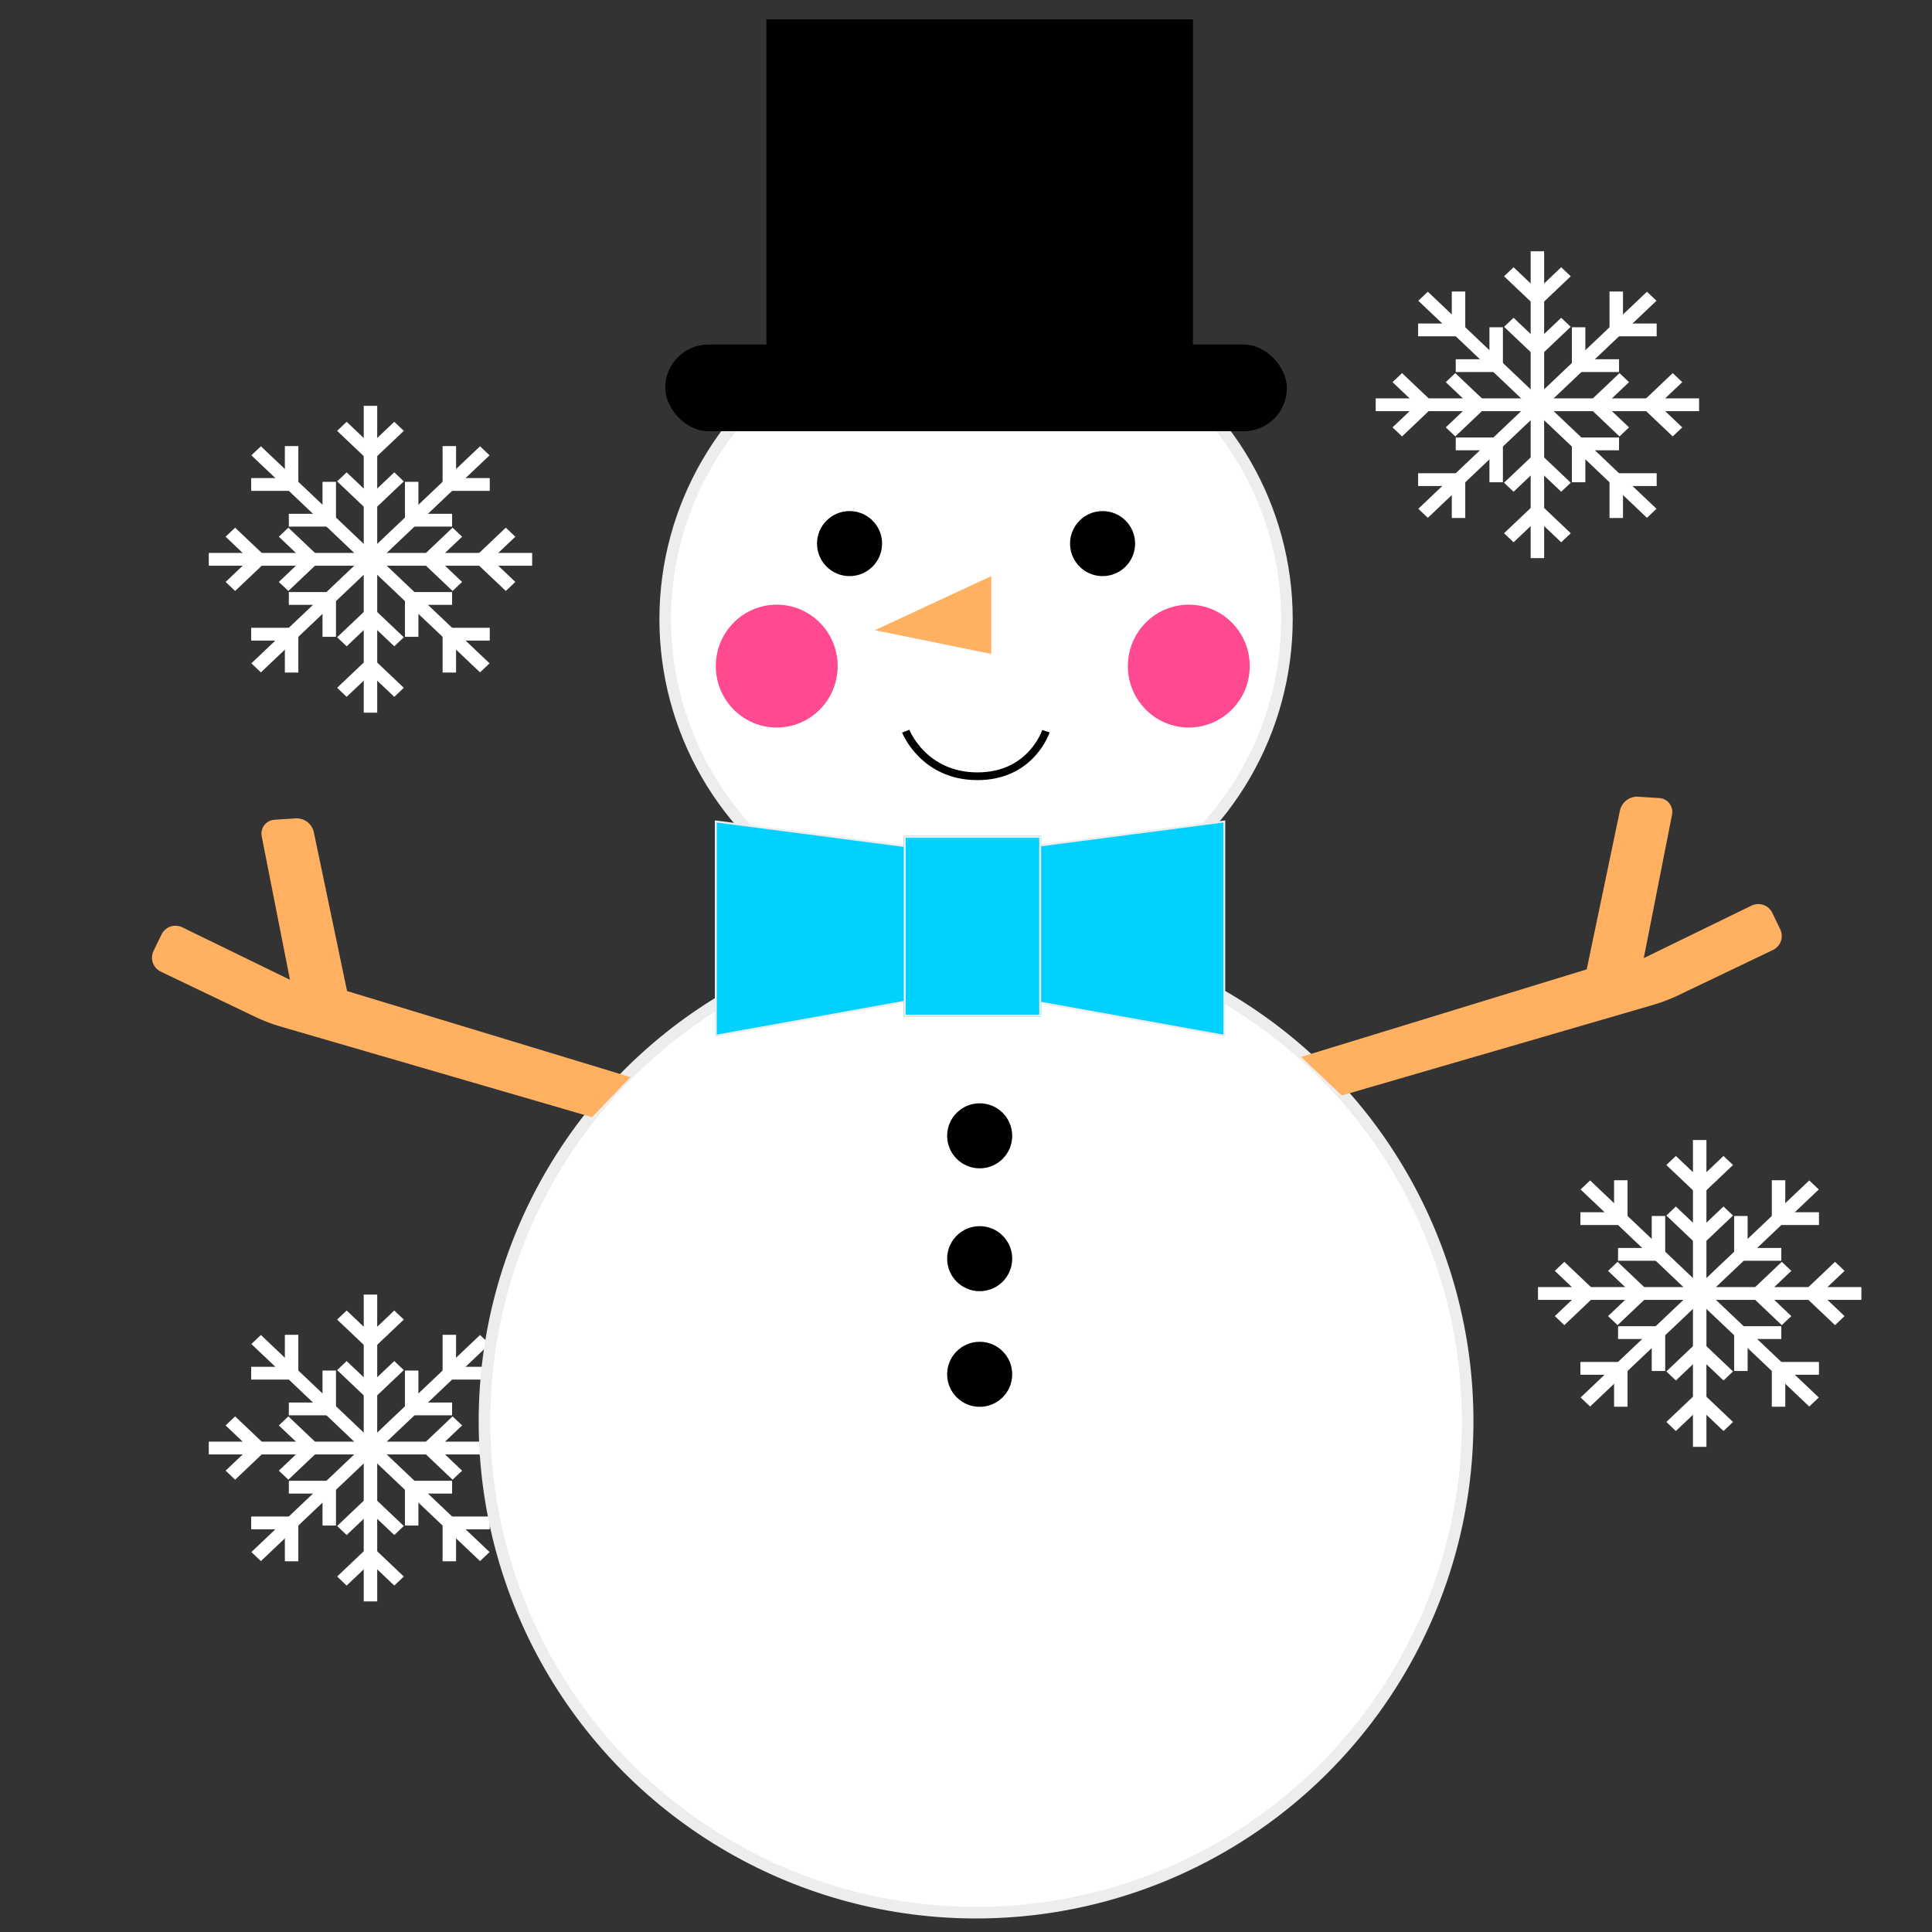 <?xml version="1.0" encoding="UTF-8"?>
<svg width="500px" height="500px" viewBox="0 0 500 500" version="1.1" xmlns="http://www.w3.org/2000/svg" xmlns:xlink="http://www.w3.org/1999/xlink">
    <rect x="0" y="0" width="500" height="500" fill="#333333" stroke="none"/>
    <!-- Generator: Sketch 43.1 (39012) - http://www.bohemiancoding.com/sketch -->
    <title>Artboard 3 Copy 3</title>
    <desc>Created with Sketch.</desc>
    <defs>
        <rect id="path-1" x="48.644" y="3.74" width="35.548" height="46.756"></rect>
    </defs>
    <g id="V5---Mobile" stroke="none" stroke-width="1" fill="none" fill-rule="evenodd">
        <g id="Artboard-3-Copy-3">
            <g id="Imported-Layers-Copy-3" transform="translate(398, 295)" fill="#FFFFFF">
                <polygon id="Fill-1" points="40.133 0.03 43.62 0.03 43.62 39.753 40.133 39.753"></polygon>
                <polyline id="Fill-2" points="41.876 14.695 33.247 6.502 35.712 4.162 41.876 10.014 48.041 4.162 50.506 6.502 41.876 14.695"></polyline>
                <polyline id="Fill-3" points="41.876 27.773 33.247 19.581 35.712 17.24 41.876 23.092 48.041 17.24 50.506 19.581 41.876 27.773"></polyline>
                <polyline id="Fill-4" points="43.109 40.923 40.644 38.583 70.232 10.495 72.698 12.835 43.109 40.923"></polyline>
                <polyline id="Fill-5" points="72.747 22.034 60.542 22.034 60.542 10.448 64.029 10.448 64.029 18.724 72.747 18.724 72.747 22.034"></polyline>
                <polyline id="Fill-6" points="63.004 31.282 50.8 31.282 50.8 19.696 54.287 19.696 54.287 27.972 63.004 27.972 63.004 31.282"></polyline>
                <polygon id="Fill-7" points="41.876 38.098 83.721 38.098 83.721 41.408 41.876 41.408"></polygon>
                <polyline id="Fill-8" points="76.904 47.945 68.273 39.753 76.904 31.561 79.369 33.901 73.204 39.753 79.369 45.605 76.904 47.945"></polyline>
                <polyline id="Fill-9" points="63.126 47.945 54.496 39.753 63.126 31.561 65.592 33.901 59.427 39.753 65.592 45.605 63.126 47.945"></polyline>
                <polyline id="Fill-10" points="70.232 69.012 40.644 40.923 43.109 38.583 72.698 66.671 70.232 69.012"></polyline>
                <polyline id="Fill-11" points="64.029 69.058 60.542 69.058 60.542 57.472 72.747 57.472 72.747 60.783 64.029 60.783 64.029 69.058"></polyline>
                <polyline id="Fill-12" points="54.287 59.81 50.8 59.81 50.8 48.224 63.004 48.224 63.004 51.534 54.287 51.534 54.287 59.81"></polyline>
                <polygon id="Fill-13" points="40.133 39.753 43.62 39.753 43.62 79.443 40.133 79.443"></polygon>
                <polyline id="Fill-14" points="48.041 75.345 41.876 69.493 35.712 75.345 33.247 73.004 41.876 64.812 50.506 73.004 48.041 75.345"></polyline>
                <polyline id="Fill-15" points="48.041 62.266 41.876 56.414 35.712 62.266 33.247 59.925 41.876 51.733 50.506 59.925 48.041 62.266"></polyline>
                <polygon id="Fill-16" points="11.055 66.671 40.644 38.583 43.109 40.923 13.521 69.012"></polygon>
                <polyline id="Fill-17" points="23.211 69.058 19.724 69.058 19.724 60.783 11.006 60.783 11.006 57.472 23.211 57.472 23.211 69.058"></polyline>
                <polyline id="Fill-18" points="32.953 59.81 29.466 59.81 29.466 51.534 20.748 51.534 20.748 48.224 32.953 48.224 32.953 59.81"></polyline>
                <polygon id="Fill-19" points="0.032 38.098 41.876 38.098 41.876 41.408 0.032 41.408"></polygon>
                <polyline id="Fill-20" points="6.85 47.945 4.384 45.605 10.548 39.753 4.384 33.901 6.85 31.561 15.48 39.753 6.85 47.945"></polyline>
                <polyline id="Fill-21" points="20.628 47.945 18.161 45.605 24.326 39.753 18.161 33.901 20.628 31.561 29.257 39.753 20.628 47.945"></polyline>
                <polyline id="Fill-22" points="40.644 40.923 11.055 12.835 13.521 10.495 43.109 38.583 40.644 40.923"></polyline>
                <polyline id="Fill-23" points="23.211 22.034 11.006 22.034 11.006 18.724 19.724 18.724 19.724 10.448 23.211 10.448 23.211 22.034"></polyline>
                <polyline id="Fill-24" points="32.953 31.282 20.748 31.282 20.748 27.972 29.466 27.972 29.466 19.696 32.953 19.696 32.953 31.282"></polyline>
            </g>
            <g id="Imported-Layers-Copy" transform="translate(54, 105)" fill="#FFFFFF">
                <polygon id="Fill-1" points="40.133 0.03 43.62 0.03 43.62 39.753 40.133 39.753"></polygon>
                <polyline id="Fill-2" points="41.876 14.695 33.247 6.502 35.712 4.162 41.876 10.014 48.041 4.162 50.506 6.502 41.876 14.695"></polyline>
                <polyline id="Fill-3" points="41.876 27.773 33.247 19.581 35.712 17.24 41.876 23.092 48.041 17.24 50.506 19.581 41.876 27.773"></polyline>
                <polyline id="Fill-4" points="43.109 40.923 40.644 38.583 70.232 10.495 72.698 12.835 43.109 40.923"></polyline>
                <polyline id="Fill-5" points="72.747 22.034 60.542 22.034 60.542 10.448 64.029 10.448 64.029 18.724 72.747 18.724 72.747 22.034"></polyline>
                <polyline id="Fill-6" points="63.004 31.282 50.8 31.282 50.8 19.696 54.287 19.696 54.287 27.972 63.004 27.972 63.004 31.282"></polyline>
                <polygon id="Fill-7" points="41.876 38.098 83.721 38.098 83.721 41.408 41.876 41.408"></polygon>
                <polyline id="Fill-8" points="76.904 47.945 68.273 39.753 76.904 31.561 79.369 33.901 73.204 39.753 79.369 45.605 76.904 47.945"></polyline>
                <polyline id="Fill-9" points="63.126 47.945 54.496 39.753 63.126 31.561 65.592 33.901 59.427 39.753 65.592 45.605 63.126 47.945"></polyline>
                <polyline id="Fill-10" points="70.232 69.012 40.644 40.923 43.109 38.583 72.698 66.671 70.232 69.012"></polyline>
                <polyline id="Fill-11" points="64.029 69.058 60.542 69.058 60.542 57.472 72.747 57.472 72.747 60.783 64.029 60.783 64.029 69.058"></polyline>
                <polyline id="Fill-12" points="54.287 59.81 50.8 59.81 50.8 48.224 63.004 48.224 63.004 51.534 54.287 51.534 54.287 59.81"></polyline>
                <polygon id="Fill-13" points="40.133 39.753 43.62 39.753 43.62 79.443 40.133 79.443"></polygon>
                <polyline id="Fill-14" points="48.041 75.345 41.876 69.493 35.712 75.345 33.247 73.004 41.876 64.812 50.506 73.004 48.041 75.345"></polyline>
                <polyline id="Fill-15" points="48.041 62.266 41.876 56.414 35.712 62.266 33.247 59.925 41.876 51.733 50.506 59.925 48.041 62.266"></polyline>
                <polygon id="Fill-16" points="11.055 66.671 40.644 38.583 43.109 40.923 13.521 69.012"></polygon>
                <polyline id="Fill-17" points="23.211 69.058 19.724 69.058 19.724 60.783 11.006 60.783 11.006 57.472 23.211 57.472 23.211 69.058"></polyline>
                <polyline id="Fill-18" points="32.953 59.81 29.466 59.81 29.466 51.534 20.748 51.534 20.748 48.224 32.953 48.224 32.953 59.81"></polyline>
                <polygon id="Fill-19" points="0.032 38.098 41.876 38.098 41.876 41.408 0.032 41.408"></polygon>
                <polyline id="Fill-20" points="6.85 47.945 4.384 45.605 10.548 39.753 4.384 33.901 6.85 31.561 15.48 39.753 6.85 47.945"></polyline>
                <polyline id="Fill-21" points="20.628 47.945 18.161 45.605 24.326 39.753 18.161 33.901 20.628 31.561 29.257 39.753 20.628 47.945"></polyline>
                <polyline id="Fill-22" points="40.644 40.923 11.055 12.835 13.521 10.495 43.109 38.583 40.644 40.923"></polyline>
                <polyline id="Fill-23" points="23.211 22.034 11.006 22.034 11.006 18.724 19.724 18.724 19.724 10.448 23.211 10.448 23.211 22.034"></polyline>
                <polyline id="Fill-24" points="32.953 31.282 20.748 31.282 20.748 27.972 29.466 27.972 29.466 19.696 32.953 19.696 32.953 31.282"></polyline>
            </g>
            <g id="Imported-Layers-Copy-2" transform="translate(356, 65)" fill="#FFFFFF">
                <polygon id="Fill-1" points="40.133 0.03 43.62 0.03 43.62 39.753 40.133 39.753"></polygon>
                <polyline id="Fill-2" points="41.876 14.695 33.247 6.502 35.712 4.162 41.876 10.014 48.041 4.162 50.506 6.502 41.876 14.695"></polyline>
                <polyline id="Fill-3" points="41.876 27.773 33.247 19.581 35.712 17.24 41.876 23.092 48.041 17.24 50.506 19.581 41.876 27.773"></polyline>
                <polyline id="Fill-4" points="43.109 40.923 40.644 38.583 70.232 10.495 72.698 12.835 43.109 40.923"></polyline>
                <polyline id="Fill-5" points="72.747 22.034 60.542 22.034 60.542 10.448 64.029 10.448 64.029 18.724 72.747 18.724 72.747 22.034"></polyline>
                <polyline id="Fill-6" points="63.004 31.282 50.8 31.282 50.8 19.696 54.287 19.696 54.287 27.972 63.004 27.972 63.004 31.282"></polyline>
                <polygon id="Fill-7" points="41.876 38.098 83.721 38.098 83.721 41.408 41.876 41.408"></polygon>
                <polyline id="Fill-8" points="76.904 47.945 68.273 39.753 76.904 31.561 79.369 33.901 73.204 39.753 79.369 45.605 76.904 47.945"></polyline>
                <polyline id="Fill-9" points="63.126 47.945 54.496 39.753 63.126 31.561 65.592 33.901 59.427 39.753 65.592 45.605 63.126 47.945"></polyline>
                <polyline id="Fill-10" points="70.232 69.012 40.644 40.923 43.109 38.583 72.698 66.671 70.232 69.012"></polyline>
                <polyline id="Fill-11" points="64.029 69.058 60.542 69.058 60.542 57.472 72.747 57.472 72.747 60.783 64.029 60.783 64.029 69.058"></polyline>
                <polyline id="Fill-12" points="54.287 59.81 50.8 59.81 50.8 48.224 63.004 48.224 63.004 51.534 54.287 51.534 54.287 59.81"></polyline>
                <polygon id="Fill-13" points="40.133 39.753 43.62 39.753 43.62 79.443 40.133 79.443"></polygon>
                <polyline id="Fill-14" points="48.041 75.345 41.876 69.493 35.712 75.345 33.247 73.004 41.876 64.812 50.506 73.004 48.041 75.345"></polyline>
                <polyline id="Fill-15" points="48.041 62.266 41.876 56.414 35.712 62.266 33.247 59.925 41.876 51.733 50.506 59.925 48.041 62.266"></polyline>
                <polygon id="Fill-16" points="11.055 66.671 40.644 38.583 43.109 40.923 13.521 69.012"></polygon>
                <polyline id="Fill-17" points="23.211 69.058 19.724 69.058 19.724 60.783 11.006 60.783 11.006 57.472 23.211 57.472 23.211 69.058"></polyline>
                <polyline id="Fill-18" points="32.953 59.81 29.466 59.81 29.466 51.534 20.748 51.534 20.748 48.224 32.953 48.224 32.953 59.81"></polyline>
                <polygon id="Fill-19" points="0.032 38.098 41.876 38.098 41.876 41.408 0.032 41.408"></polygon>
                <polyline id="Fill-20" points="6.85 47.945 4.384 45.605 10.548 39.753 4.384 33.901 6.85 31.561 15.48 39.753 6.85 47.945"></polyline>
                <polyline id="Fill-21" points="20.628 47.945 18.161 45.605 24.326 39.753 18.161 33.901 20.628 31.561 29.257 39.753 20.628 47.945"></polyline>
                <polyline id="Fill-22" points="40.644 40.923 11.055 12.835 13.521 10.495 43.109 38.583 40.644 40.923"></polyline>
                <polyline id="Fill-23" points="23.211 22.034 11.006 22.034 11.006 18.724 19.724 18.724 19.724 10.448 23.211 10.448 23.211 22.034"></polyline>
                <polyline id="Fill-24" points="32.953 31.282 20.748 31.282 20.748 27.972 29.466 27.972 29.466 19.696 32.953 19.696 32.953 31.282"></polyline>
            </g>
            <g id="Imported-Layers-Copy-4" transform="translate(54, 335)" fill="#FFFFFF">
                <polygon id="Fill-1" points="40.133 0.03 43.62 0.03 43.62 39.753 40.133 39.753"></polygon>
                <polyline id="Fill-2" points="41.876 14.695 33.247 6.502 35.712 4.162 41.876 10.014 48.041 4.162 50.506 6.502 41.876 14.695"></polyline>
                <polyline id="Fill-3" points="41.876 27.773 33.247 19.581 35.712 17.24 41.876 23.092 48.041 17.24 50.506 19.581 41.876 27.773"></polyline>
                <polyline id="Fill-4" points="43.109 40.923 40.644 38.583 70.232 10.495 72.698 12.835 43.109 40.923"></polyline>
                <polyline id="Fill-5" points="72.747 22.034 60.542 22.034 60.542 10.448 64.029 10.448 64.029 18.724 72.747 18.724 72.747 22.034"></polyline>
                <polyline id="Fill-6" points="63.004 31.282 50.8 31.282 50.8 19.696 54.287 19.696 54.287 27.972 63.004 27.972 63.004 31.282"></polyline>
                <polygon id="Fill-7" points="41.876 38.098 83.721 38.098 83.721 41.408 41.876 41.408"></polygon>
                <polyline id="Fill-8" points="76.904 47.945 68.273 39.753 76.904 31.561 79.369 33.901 73.204 39.753 79.369 45.605 76.904 47.945"></polyline>
                <polyline id="Fill-9" points="63.126 47.945 54.496 39.753 63.126 31.561 65.592 33.901 59.427 39.753 65.592 45.605 63.126 47.945"></polyline>
                <polyline id="Fill-10" points="70.232 69.012 40.644 40.923 43.109 38.583 72.698 66.671 70.232 69.012"></polyline>
                <polyline id="Fill-11" points="64.029 69.058 60.542 69.058 60.542 57.472 72.747 57.472 72.747 60.783 64.029 60.783 64.029 69.058"></polyline>
                <polyline id="Fill-12" points="54.287 59.81 50.8 59.81 50.8 48.224 63.004 48.224 63.004 51.534 54.287 51.534 54.287 59.81"></polyline>
                <polygon id="Fill-13" points="40.133 39.753 43.62 39.753 43.62 79.443 40.133 79.443"></polygon>
                <polyline id="Fill-14" points="48.041 75.345 41.876 69.493 35.712 75.345 33.247 73.004 41.876 64.812 50.506 73.004 48.041 75.345"></polyline>
                <polyline id="Fill-15" points="48.041 62.266 41.876 56.414 35.712 62.266 33.247 59.925 41.876 51.733 50.506 59.925 48.041 62.266"></polyline>
                <polygon id="Fill-16" points="11.055 66.671 40.644 38.583 43.109 40.923 13.521 69.012"></polygon>
                <polyline id="Fill-17" points="23.211 69.058 19.724 69.058 19.724 60.783 11.006 60.783 11.006 57.472 23.211 57.472 23.211 69.058"></polyline>
                <polyline id="Fill-18" points="32.953 59.81 29.466 59.81 29.466 51.534 20.748 51.534 20.748 48.224 32.953 48.224 32.953 59.81"></polyline>
                <polygon id="Fill-19" points="0.032 38.098 41.876 38.098 41.876 41.408 0.032 41.408"></polygon>
                <polyline id="Fill-20" points="6.85 47.945 4.384 45.605 10.548 39.753 4.384 33.901 6.85 31.561 15.48 39.753 6.85 47.945"></polyline>
                <polyline id="Fill-21" points="20.628 47.945 18.161 45.605 24.326 39.753 18.161 33.901 20.628 31.561 29.257 39.753 20.628 47.945"></polyline>
                <polyline id="Fill-22" points="40.644 40.923 11.055 12.835 13.521 10.495 43.109 38.583 40.644 40.923"></polyline>
                <polyline id="Fill-23" points="23.211 22.034 11.006 22.034 11.006 18.724 19.724 18.724 19.724 10.448 23.211 10.448 23.211 22.034"></polyline>
                <polyline id="Fill-24" points="32.953 31.282 20.748 31.282 20.748 27.972 29.466 27.972 29.466 19.696 32.953 19.696 32.953 31.282"></polyline>
            </g>
            <g id="Group-5" transform="translate(40, 5)">
                <ellipse id="Oval" stroke="#EDEDED" stroke-width="3" fill="#FFFFFF" cx="212.604" cy="155.229" rx="80.45" ry="80.42"></ellipse>
                <ellipse id="Oval-Copy" stroke="#EDEDED" stroke-width="3" fill="#FFFFFF" cx="212.604" cy="362.824" rx="127.223" ry="127.176"></ellipse>
                <g id="Group" transform="translate(145.251, 207.595)">
                    <polygon id="Path-4" stroke="#EDEDED" stroke-width="0.5" fill="#00D1FF" points="0 0 0 55.456 49.271 46.583 49.271 6.426"></polygon>
                    <polygon id="Path-4-Copy" stroke="#EDEDED" stroke-width="0.5" fill="#00D1FF" transform="translate(106.956, 27.728) scale(-1, 1) translate(-106.956, -27.728) " points="82.321 0 82.321 55.456 131.592 46.583 131.592 6.426"></polygon>
                    <g id="Rectangle">
                        <use fill="#00D1FF" fill-rule="evenodd" xlink:href="#path-1"></use>
                        <rect stroke="#EDEDED" stroke-width="0.5" x="48.894" y="3.99" width="35.048" height="46.256"></rect>
                    </g>
                </g>
                <g id="Group-4" transform="translate(132.154, 0)" fill="#000000">
                    <rect id="Rectangle-2" x="0" y="84.16" width="160.9" height="22.443" rx="11.221"></rect>
                    <rect id="Rectangle-11" x="26.193" y="0" width="110.385" height="86.031"></rect>
                </g>
                <path d="" id="Path-5" stroke="#979797"></path>
                <path d="M298.667,268.981 L371.496,246.655 L380.228,204.916 C380.566,203.297 382.18,202.072 383.826,202.179 L389.332,202.537 C390.98,202.644 392.055,204.058 391.738,205.668 L384.042,244.736 L413.748,230.261 C415.235,229.537 417.026,230.157 417.749,231.649 L419.83,235.941 C420.552,237.432 419.932,239.218 418.436,239.935 L393.541,251.853 C392.049,252.567 389.547,253.522 387.96,253.984 L307.542,277.382 L298.667,268.981 Z" id="Path-6" stroke="#FFB061" stroke-width="2" fill="#FFB061"></path>
                <path d="M0.288,274.241 L72.636,252.266 L81.367,210.526 C81.706,208.908 83.319,207.683 84.966,207.79 L90.471,208.148 C92.12,208.255 93.195,209.668 92.878,211.279 L85.182,250.347 L114.888,235.872 C116.375,235.148 118.166,235.768 118.889,237.26 L120.969,241.552 C121.692,243.043 121.071,244.829 119.575,245.545 L94.681,257.463 C93.188,258.178 90.687,259.133 89.099,259.595 L8.682,282.993 L0.288,274.241 Z" id="Path-6-Copy" stroke="#FFB061" stroke-width="2" fill="#FFB061" transform="translate(60.798, 245.384) scale(-1, 1) translate(-60.798, -245.384) "></path>
                <polygon id="Path-7" fill="#FFB061" points="186.411 158.098 216.538 144.1 216.538 164.236"></polygon>
                <g id="Group-3" transform="translate(145.251, 151.489)" fill="#FF4991">
                    <ellipse id="Oval-3" cx="15.769" cy="15.897" rx="15.769" ry="15.897"></ellipse>
                    <ellipse id="Oval-3-Copy" cx="122.412" cy="15.897" rx="15.769" ry="15.897"></ellipse>
                </g>
                <g id="Group-2" transform="translate(171.444, 127.267)" fill="#000000">
                    <ellipse id="Oval-2" cx="8.419" cy="8.416" rx="8.419" ry="8.416"></ellipse>
                    <ellipse id="Oval-2-Copy" cx="73.902" cy="8.416" rx="8.419" ry="8.416"></ellipse>
                </g>
                <g id="Group-2-Copy" transform="translate(205.12, 280.534)" fill="#000000">
                    <ellipse id="Oval-2" cx="8.419" cy="8.416" rx="8.419" ry="8.416"></ellipse>
                </g>
                <g id="Group-2-Copy-2" transform="translate(205.12, 312.328)" fill="#000000">
                    <ellipse id="Oval-2" cx="8.419" cy="8.416" rx="8.419" ry="8.416"></ellipse>
                </g>
                <g id="Group-2-Copy-3" transform="translate(205.12, 342.252)" fill="#000000">
                    <ellipse id="Oval-2" cx="8.419" cy="8.416" rx="8.419" ry="8.416"></ellipse>
                </g>
                <path d="M194.398,184.227 C194.398,184.227 198.961,195.883 212.948,195.893 C226.934,195.904 230.682,184.227 230.682,184.227" id="Path-9" stroke="#000000" stroke-width="2"></path>
            </g>
        </g>
    </g>
</svg>